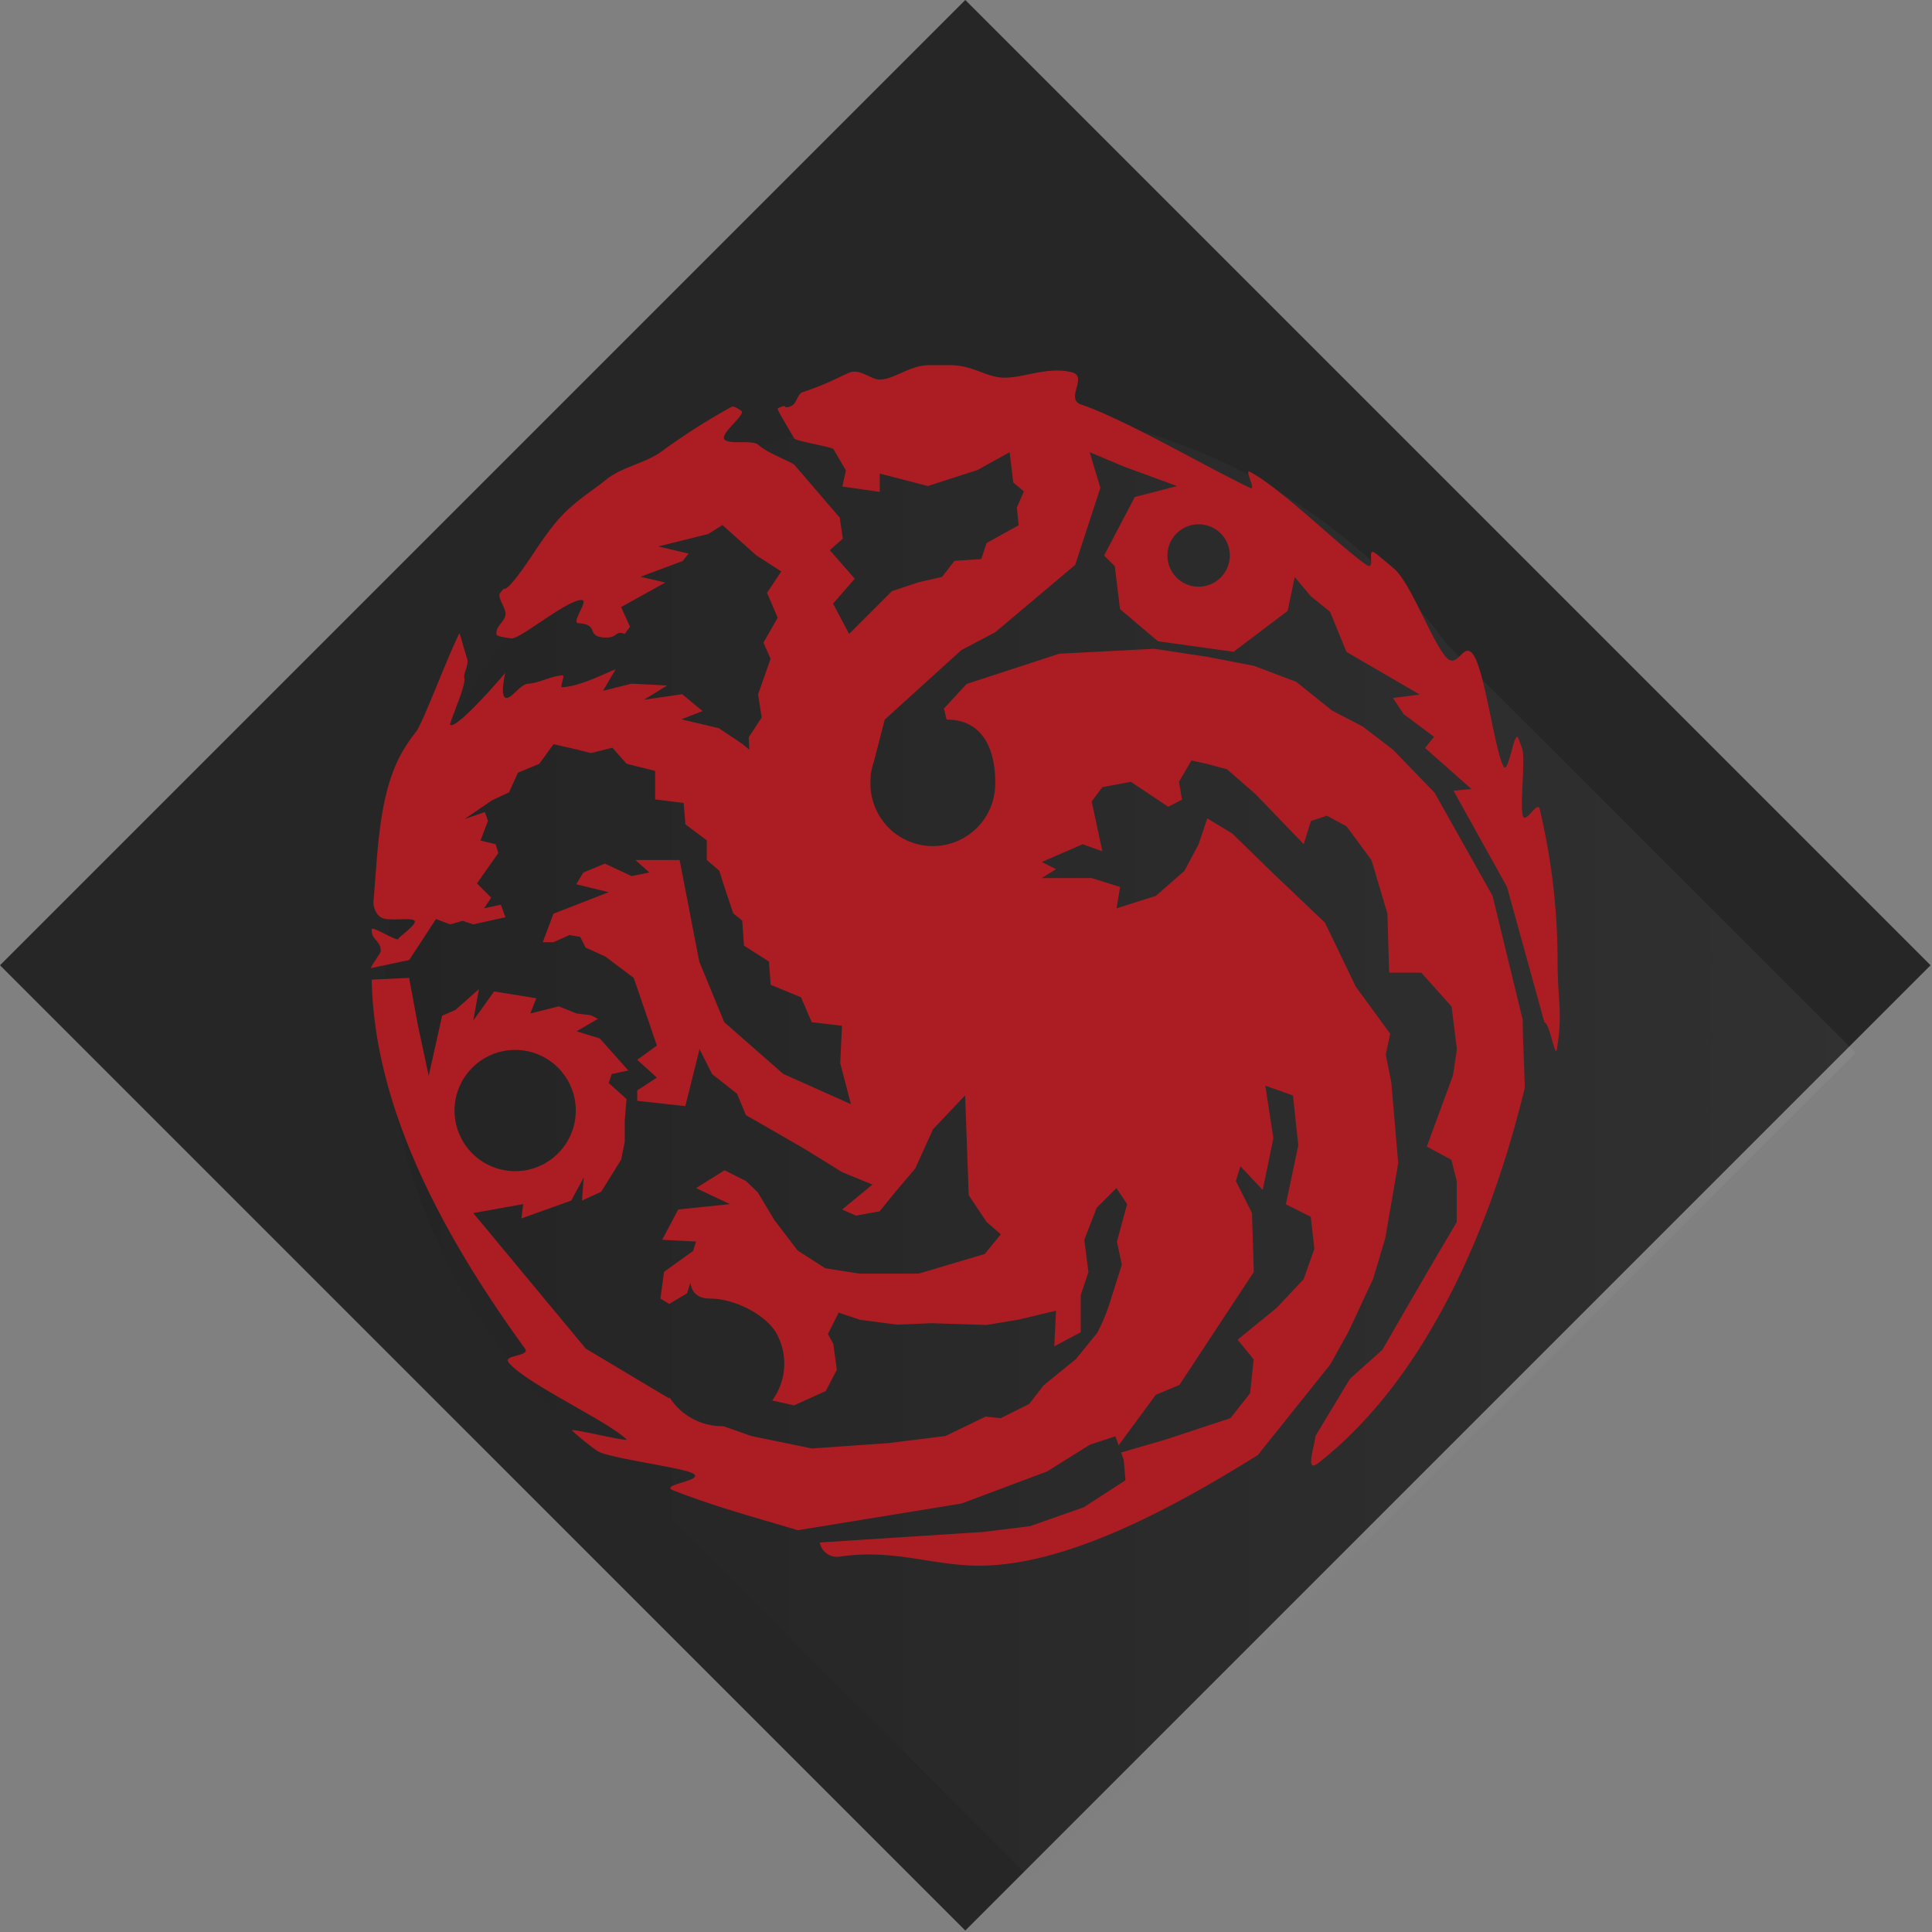 <svg xmlns="http://www.w3.org/2000/svg" height="250" width="250" viewBox="0 0 393.29 393.29">
  <rect x="0" y="0" width="393.29" height="393.29" fill="#808080" stroke="none"/>
  <defs/>
  <defs>
    <linearGradient id="a" x1="78.2" x2="377.76" y1="232.52" y2="232.52" gradientUnits="userSpaceOnUse">
      <stop offset="0"/>
      <stop offset="1" stop-color="#fff"/>
    </linearGradient>
  </defs>
  <g data-name="Layer 2">
    <g data-name="Layer 1">
      <path fill="#262626" d="M196.5-.002l196.498 196.498L196.5 392.994.002 196.496z"/>
      <path fill="url(#a)" d="M377.76 214.32l-83.05-83a120.07 120.07 0 10-168 168l83 83.05z" opacity=".05"/>
      <path fill="#ab1d22" d="M317.07 195.79a133.87 133.87 0 00-3.63-31.07c-.45-1.9-2.91 3.19-3.44 1.33-.65-2.27.6-11.49-.16-13.7-.24-.69-.48-1.37-.74-2-.86-2.27-2 7.73-3.09 5.58-1.82-3.66-3.75-19.35-6.11-22.67-2-2.86-3.12 3.17-5.5.54-2.92-3.24-7.21-15.07-10.57-18-1.23-1.06-2.49-2.11-3.77-3.13-2.14-1.71.28 3.85-2 2.25-6-4.25-17-15.32-23.58-18.86-1.35-.73 1.42 3.95 0 3.26-9.81-4.72-25.19-13.8-34.46-17-3.21-1.12 1.51-5.69-1.81-6.53-4.92-1.24-9.66 1.12-13.79 1.09-3.52 0-6.38-2.54-10.88-2.54h-4.47c-3.85 0-7.05 2.91-10 2.93-1.8 0-4-2.32-6.21-1.4l-1.3.57a59.3 59.3 0 01-8.09 3.37c-1.22.31-1.22 2.45-2.54 2.9-2 .69-.15-.71-2.54.37-.36.16.75 1.75 3.27 6.16.31.56 7.74 1.75 8 2.18l2.54 4.35-.73 3.27 7.62 1.09V96.4l9.79 2.54L199 95.67l6.53-3.62.73 6.16 2.17 1.82-1.43 3.26.36 3.63-6.53 3.63-1.08 3.26-5.45.36-2.53 3.27-4.77 1.09-5.44 1.81-8.71 8.71-3.26-6.17 4.41-5.08-5.08-5.8 2.65-2.35-.62-4.27-9.28-10.8c-1.14-.8-5.61-2.45-7.26-4-1.21-1.13-5.69 0-6.89-1.08s4.4-5.12 3.4-5.85-1.66-1-2-.83a131.51 131.51 0 00-14.44 9.22c-2.89 2.1-8 3.14-10.88 5.44s-5 3.56-7.6 5.91c-5.07 4.5-8.11 11.18-12 15.49-1.67 1.85-.83.09-2.18 1.81-.7.91 1.17 3 1.09 4.36-.09 1.53-2.07 2.34-1.84 4.1 0 .31 1.19.57 3 .8s11.5-8 14.39-7.81c1.44.1-2.26 4.63-.73 4.72 4.33.25 1.56 2.63 5.08 2.9 3.13.24 2.25-1.5 4.36-.72l1.08-1.46-1.81-4 9-5-5.06-1.17 8.56-3.19 1.24-1.53-6.17-1.45 10.16-2.54 2.9-1.81 6.89 6.16 5.08 3.27-2.9 4.35 2.17 5.08-2.9 5.08 1.45 3.26-2.54 7.26.73 4.71-2.62 4 .08 2.53-1.46-1.2-4.71-3.15-7.62-1.81 4.3-1.68-4.14-3.43-7.77 1.12 4.71-2.9-7.25-.37-5.81 1.45 2.54-4.35c-1.81.61-7 3.42-10.88 3.63-.52 0 .65-2.45.12-2.42-2.38.11-4.87 1.61-7 1.69-1.53.06-3.23 2.83-4.36 2.9-1.67.12-.21-5.31-.36-5.07S93 148.57 91.63 147.55c-.27-.2 3.26-8 2.9-9.44-.28-1.12 1-2.7.55-4.07-.9-2.71-1.44-5.42-1.64-5-2.27 4.75-5.55 13.25-7.25 17-1.88 4.19-1.09 1.82-4 6.53-5.19 8.54-5.25 21-6.19 31.16 0 .56.42 2.9 2.21 3.27 2.2.45 5.64-.26 6.19.45s-3.24 3.28-3.26 3.63c-.06.84-5.42-2.73-5.47-1.88-.1 2.18 1.84 2.2 1.84 4.41 0 .44-2 3-2 3.47l7.79-1.65 5.45-8.34 2.9 1.08 2.54-.72 2.17.72 6.53-1.45-.93-2.55-3.42.74 1.45-2.18-2.9-2.9 4.35-6.17-.54-1.81-3.09-.73 1.52-4-.63-1.81-4.15 1.43 5.66-3.85 3.41-1.59 1.81-4 4.35-1.81 2.91-4 4.71 1.08 2.9.73 4.36-1.09 2.9 3.27 5.8 1.45v5.8l5.81.73.36 4.35 4.35 3.26v4l2.54 2.18 1 3.16 1.84 5.51 1.83 1.49.36 5.08 5.08 3.26.36 4.72 6.17 2.54 2.17 5.07 6.17.73-.36 7.62 2.18 8.34-13.79-6.17-12-10.52-5.08-12.33-4-20.68h-9l2.84 2.54-3.62.73-5.44-2.54-4.36 1.81-1.46 2.39 6.6 1.62-11.24 4.38-2.18 5.8h2.18l3.26-1.45 2.18.36 1.09 2.18 4 1.81 5.8 4.36 4.72 13.78-4 2.9 4 3.63-4 2.6v2.12l9.79 1.08 2.9-11.6 2.54 5.07 5.08 4 1.81 4.36 2.54 1.45 9.43 5.44 7.62 4.72 6.17 2.53-6.17 5.08 2.82 1.24 4.8-.87 3.26-4 4-4.72 3.63-8 6.53-6.89.73 20.31 3.62 5.44 2.91 2.54-3.27 4-5.5 1.64-7.96 2.36h-12l-7-1.09-5.63-3.62-4.71-6.17-3.42-5.69-2.39-2.29-4.35-2.18-5.8 3.63 6.89 3.26-10.52 1.09-3.27 6.17 6.9.36-.63 1.93-5.9 4.24-.73 5.44 1.81 1.09 3.63-2.18c1.62-5.15-1 1.09 4.72 1.09 4.82 0 11.37 3.23 13.52 7.19a12.71 12.71 0 01-.92 13.55l4.45 1 6.47-2.94 2.23-4.32-.72-5.26-1.09-2 2.18-4.36 4.35 1.45 7.58 1 6.93-.3 11.24.36 6.53-1.09 7.62-1.81-.36 7.25 5.39-2.87v-7.57l1.57-4.67-.84-6.58 2.53-6.53 4-4 2.18 3.26-2.07 7.66 1 4.68-2.54 8a38.46 38.46 0 01-2.47 5.88l-4.36 5.35-6.54 5.32-2.94 3.79-5.8 2.9-3.08-.32-8.17 3.95-11.61 1.45-15.6 1.09-12.33-2.54-5.67-2H147a12.7 12.7 0 01-10.75-5.93v.3l-17-10.15-22.91-27.6 10.16-1.82-.36 2.91 10.15-3.63 2.54-4.72-.36 4.72 3.9-1.79 4.08-6.55.73-3.63v-4.35l.36-4.36-3.63-3.26.61-1.82 3.38-.72-5.8-6.53-4.72-1.45 4.35-2.54-1.45-.73-2.9-.36-3.63-1.45-5.8 1.45 1.23-3.1-8.6-1.38-4.24 5.93 1.16-6.42-4.78 4.25-2.72 1.18L87.27 219l-2.17-10.15-1.82-9.79-7.61.36c.52 27.76 16.41 54.72 31.19 75.09 1.19 1.64-4.58 1.26-3.32 2.84 3.38 4.21 20.12 11.9 24 15.66.66.64-11.77-2.43-11.09-1.8a48.94 48.94 0 005.15 4.15c2.06 1.44 17.1 3.34 19.36 4.54 2.88 1.52-7 2.28-3.88 3.5 8.23 3.24 17 5.6 25.34 8.1l33.32-5.43 17.41-6.53 8.7-5.44 5.21-1.72.65 1.84 7.56-10.28 4.81-2 15.15-23-.37-12-3.28-6.53.93-3 4.53 4.82 2.18-10.52-1.64-10.71 5.63 2 1.08 10.15-2.53 12 5.07 2.54.73 6.53-2.18 6.17-5.44 5.8-8 6.53 3.27 4-.73 6.9-4 5.07-13.03 4.31-9.22 2.68.52 1.5.36 4.16-8.51 5.5-10.92 3.84-9.59 1.18-33.21 2.14a3.56 3.56 0 003.83 2.91c11.2-1.72 18.86 1.81 28.65 1.81 17.5 0 38.95-11.44 56.68-22.51l14.78-18.48 3.63-6.53 5.08-10.88L282 252l2.63-15.21-1.4-16.42-1.14-5.71.91-4.22-1.39-1.91-5.61-7.67-6.29-13.05-10.19-9.69-8.68-8.45-5.08-3.08-1.76 5.26-2.9 5.44-5.81 5.08-8 2.54.73-4.35-5.8-1.82h-10.16l2.9-1.81-.47-.24-2.43-1.21 8.34-3.63 4 1.45-2.17-10.16 2.17-2.9 5.81-1.09 7.61 5.08 2.79-1.45-.61-3.63 2.54-4.35 3.26.73 4 1.08 5.81 5.08 9.79 10.16 1.45-4.72 3.27-1.08 4 2.17 5.08 6.89 3.23 10.89.36 12h6.53l6.17 6.89 1.09 8.71-.81 5.33-5.32 14.47 5 2.69 1.09 4.35v8.34l-5.54 9.4-6.1 10.52-3.51 6.09-6.58 5.88-7 11.6c-.47 3.09-2.09 7.64.64 5.49 21.82-17.13 35-47.64 41.92-76.21.11-.45-.55-13.64-.36-13.79l-6.17-25.39-11.8-21-8.51-8.8-6.17-4.71-6.2-3.22-7.29-5.85-8.63-3.26-9.44-1.82-10.8-1.64-19.35 1-18.87 6.16-4.71 5.08c.27 0 .45 2.18.72 2.18 7 0 9.8 5.68 9.8 12.69a12.7 12.7 0 11-25.39 0 13.13 13.13 0 01.09-1.54l-.09.09.19-.75a12.14 12.14 0 01.5-1.93l2.21-8.56 15.6-14.15 6.89-3.63L218.87 115 224 99.3l-2.18-7.25 6.9 2.9 10.88 4-8.6 2.23-6.24 11.9 2.17 2.18L228 124l7.73 6.54 15.39 2.14 11-8.32 1.45-6.89 3.26 3.9 3.91 3.14 3.35 8.19 14.91 8.68-5.44.72 2.18 3.27 6.18 4.62-1.83 2.27 9.43 8.34-3.63.37 10.89 19.59 7.61 27.56c1.09.14 2.19 7.51 2.54 5.45 1.23-7.38.14-10.02.14-17.78zM92.53 226.08a12.34 12.34 0 1112.34 12.33 12.34 12.34 0 01-12.34-12.33zM244 119.43a6.35 6.35 0 116.35-6.35 6.35 6.35 0 01-6.35 6.35z"/>
    </g>
  </g>
</svg>